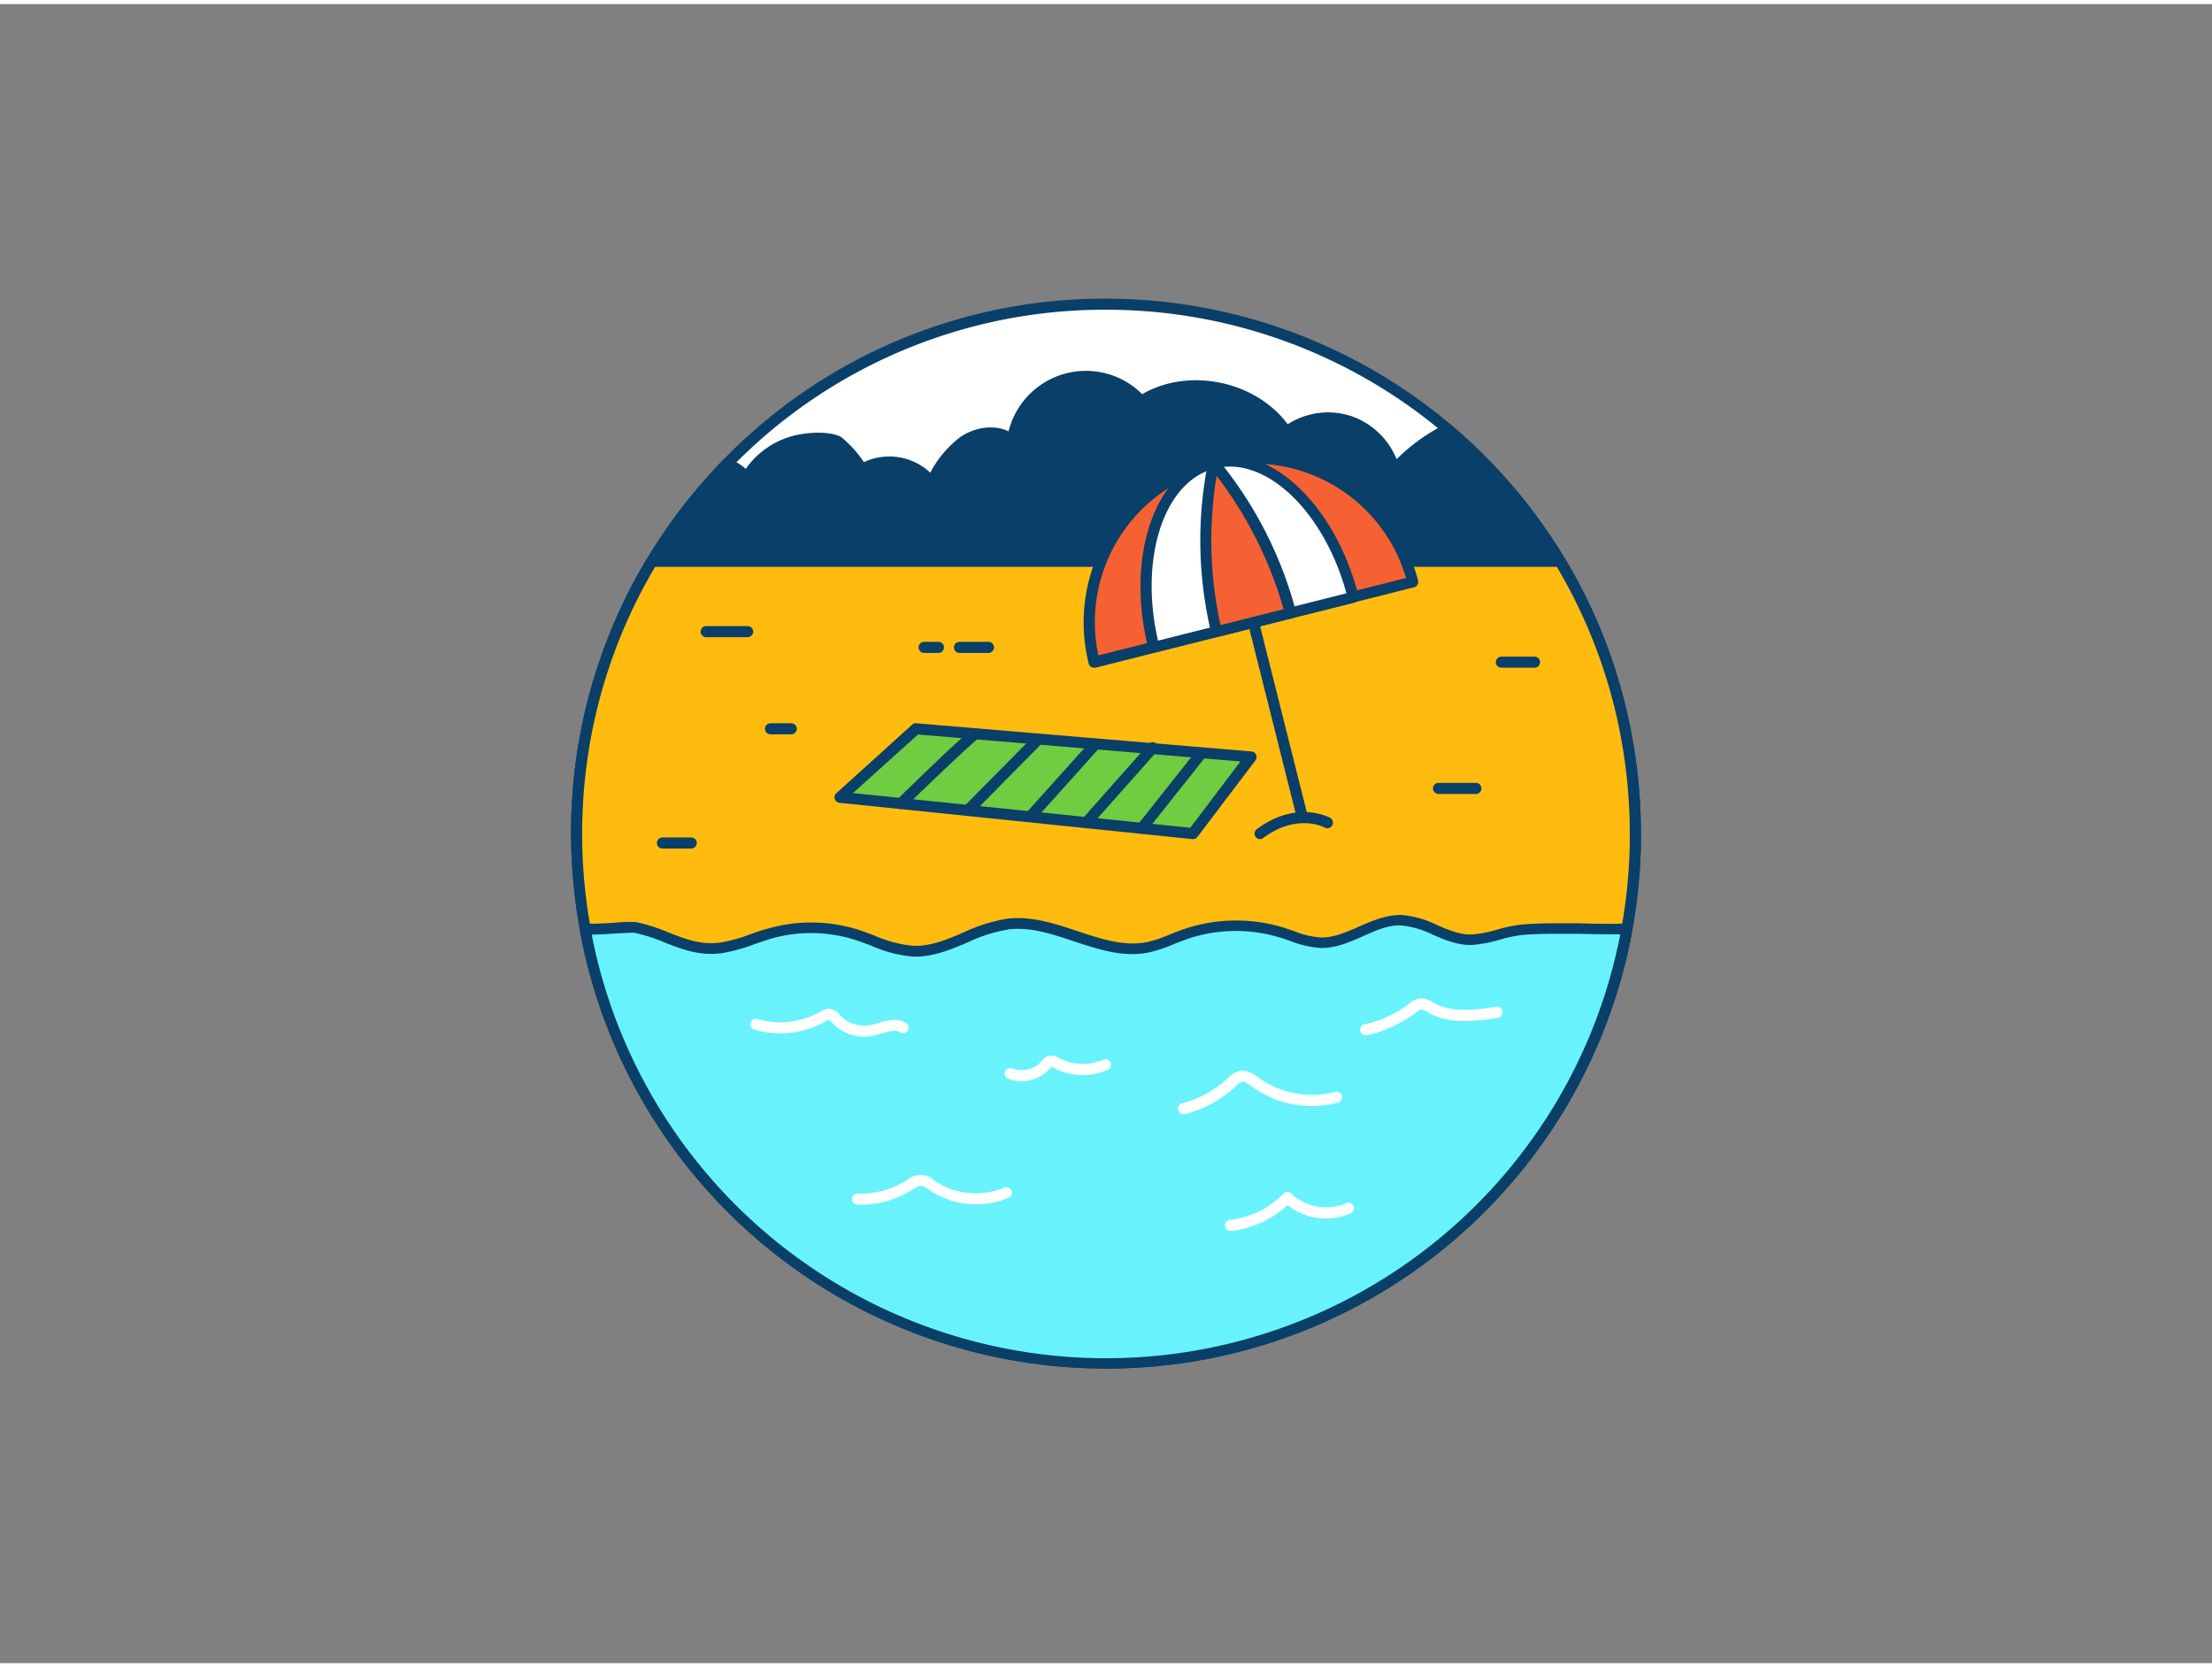 <svg xmlns="http://www.w3.org/2000/svg" viewBox="0 0 400 300" width="406" height="306" class="illustration styles_illustrationTablet__1DWOa"><rect x="0" y="0" width="400" height="300" fill="#808080" stroke="none"/><g id="_537_beach_outline" data-name="#537_beach_outline"><path d="M295.73,150c0,.6,0,1.2,0,1.8a95.71,95.71,0,0,1-156.69,72,96.16,96.16,0,0,1-18.23-20,95.14,95.14,0,0,1-15-36.67A96.3,96.3,0,0,1,104.27,150c0-1.13,0-2.27.06-3.4,0-.78.07-1.56.11-2.33.07-1.21.16-2.42.28-3.62a95.83,95.83,0,0,1,21.8-52q2.39-2.85,5-5.5a95.79,95.79,0,0,1,159.59,37.3A95.83,95.83,0,0,1,295.73,150Z" fill="#fff"></path><path d="M200,246.73a96.84,96.84,0,0,1-80-42.41,95.7,95.7,0,0,1-15.15-37A97.63,97.63,0,0,1,103.27,150c0-1.14,0-2.29.06-3.44,0-.78.07-1.57.11-2.34.08-1.32.17-2.52.28-3.67a98.33,98.33,0,0,1,1.68-10.84A96.88,96.88,0,0,1,125.75,88c1.56-1.86,3.25-3.73,5-5.56A96,96,0,0,1,200,53.27a96.84,96.84,0,0,1,83,47A96.45,96.45,0,0,1,292,120.12a99.12,99.12,0,0,1,2.57,9.59A97.75,97.75,0,0,1,296.73,150c0,.58,0,1.16,0,1.74a96.73,96.73,0,0,1-96.71,95Zm0-191.46a94,94,0,0,0-67.79,28.56c-1.74,1.79-3.4,3.62-4.92,5.44a94.26,94.26,0,0,0-21.57,51.48c-.12,1.12-.21,2.29-.28,3.58,0,.76-.08,1.53-.11,2.31,0,1.11-.06,2.24-.06,3.36a96.4,96.4,0,0,0,1.5,16.91,93.77,93.77,0,0,0,14.85,36.29,94.68,94.68,0,0,0,173.09-51.42c0-.64,0-1.21,0-1.78A94.64,94.64,0,0,0,200,55.27Z" fill="#093f68"></path><path d="M291.08,120.43a35.53,35.53,0,0,1-6.74,10c-4.84,5-11.06,8.52-17.45,11.35C248.38,150,228,153.1,207.82,154.64a355.67,355.67,0,0,1-77.45-2.11,136.53,136.53,0,0,1-26-5.93c0-.78.07-1.56.11-2.33.07-1.21.16-2.42.28-3.62a95.83,95.83,0,0,1,21.8-52q2.39-2.85,5-5.5c2.24,1,3.75,2.1,3.2,3.3a14,14,0,0,1,10.49-7.69c1.85-.29,4.76-.45,6.49.42.58.29,4.65,4.72,4,5.12a9.78,9.78,0,0,1,12.68,2.13c1.58-2.73,3.27-5.54,5.88-7.33s6.41-2.23,8.81-.19a13.41,13.41,0,0,1,23.3-7.08c8.33-5.4,20.81-2.75,26.23,5.56a12.35,12.35,0,0,1,19.52,6.82,32.85,32.85,0,0,1,9.65-7.31,95.83,95.83,0,0,1,29.3,43.55Z" fill="#093f68"></path><path d="M177.94,156.8a337.55,337.55,0,0,1-47.71-3.28c-10.7-1.53-19-3.43-26.23-6a1,1,0,0,1-.67-1c0-.78.07-1.57.11-2.34.08-1.32.17-2.52.28-3.67a98.33,98.33,0,0,1,1.68-10.84A96.88,96.88,0,0,1,125.75,88c1.56-1.86,3.25-3.73,5-5.56a1,1,0,0,1,1.11-.22,9.92,9.92,0,0,1,3,1.83A15.13,15.13,0,0,1,145,77.75c1.39-.22,4.86-.6,7.09.52a21,21,0,0,1,4.13,4.56,10.84,10.84,0,0,1,12,1.9,19.43,19.43,0,0,1,5.48-6.47c2.4-1.64,5.92-2.35,8.68-1a14.41,14.41,0,0,1,24.17-6.72c8.44-4.91,20.5-2.4,26.31,5.44a13.49,13.49,0,0,1,11.69-1.41,13.68,13.68,0,0,1,8,7.73,33.55,33.55,0,0,1,8.77-6.3,1,1,0,0,1,1.1.13,96.82,96.82,0,0,1,29.6,44,1,1,0,0,1,0,.72,36.44,36.44,0,0,1-6.93,10.33c-4.24,4.41-9.88,8.08-17.77,11.57-20.24,9-42.37,11.6-59.39,12.9Q192.68,156.8,177.94,156.8Zm-72.58-10.9a136.15,136.15,0,0,0,25.15,5.64,355.68,355.68,0,0,0,77.23,2.1c16.87-1.28,38.78-3.89,58.75-12.72,7.63-3.39,13.08-6.92,17.13-11.13a34.66,34.66,0,0,0,6.39-9.42,94.89,94.89,0,0,0-28.37-42.3,31.69,31.69,0,0,0-8.77,6.79,1,1,0,0,1-1,.3,1,1,0,0,1-.73-.73,11.35,11.35,0,0,0-17.94-6.27,1,1,0,0,1-1.45-.24c-5.12-7.87-17-10.38-24.85-5.27a1,1,0,0,1-1.29-.17A12.41,12.41,0,0,0,184.07,79a1,1,0,0,1-1.64.62c-2.09-1.78-5.47-1.19-7.6.26-2.33,1.6-3.91,4.12-5.57,7a1,1,0,0,1-.8.5,1,1,0,0,1-.86-.39,8.8,8.8,0,0,0-11.34-1.91h0a1,1,0,0,1-1.54-1A22.91,22.91,0,0,0,151.17,80c-1.34-.67-3.9-.6-5.84-.29a13.06,13.06,0,0,0-9.73,7.11h0a1,1,0,0,1-1.82-.84h0a.18.18,0,0,0,0-.16c0-.12-.35-.69-2.07-1.52-1.56,1.63-3.05,3.29-4.43,4.94a94.26,94.26,0,0,0-21.57,51.48c-.12,1.12-.21,2.29-.28,3.58C105.41,144.85,105.38,145.37,105.36,145.9Z" fill="#093f68"></path><path d="M295.73,150c0,.6,0,1.2,0,1.8a95.38,95.38,0,0,1-34.72,72H139a96.16,96.16,0,0,1-18.23-20,95.14,95.14,0,0,1-15-36.67A96.3,96.3,0,0,1,104.27,150c0-1.92.06-3.84.17-5.73.07-1.21.16-2.42.28-3.62a95.08,95.08,0,0,1,13.18-39.89H282.11a95,95,0,0,1,11.51,29.16A96.2,96.2,0,0,1,295.73,150Z" fill="#ffbc0e"></path><path d="M261,224.78H139a1,1,0,0,1-.64-.23A97.08,97.08,0,0,1,120,204.32a95.7,95.7,0,0,1-15.15-37A97.63,97.63,0,0,1,103.27,150c0-1.88.06-3.83.17-5.79.08-1.31.17-2.51.28-3.66a98.33,98.33,0,0,1,1.68-10.84A95.86,95.86,0,0,1,117,100.24a1,1,0,0,1,.86-.48H282.11a1,1,0,0,1,.86.48,95.88,95.88,0,0,1,11.63,29.47A97.75,97.75,0,0,1,296.73,150c0,.58,0,1.16,0,1.74a96.43,96.43,0,0,1-35.08,72.81A1,1,0,0,1,261,224.78Zm-121.61-2H260.63a94.32,94.32,0,0,0,34.08-71c0-.64,0-1.21,0-1.78a95.08,95.08,0,0,0-2.09-19.87,93.79,93.79,0,0,0-11.1-28.37H118.47a94,94,0,0,0-12.75,39c-.12,1.12-.21,2.29-.28,3.58-.11,1.92-.17,3.83-.17,5.67a96.4,96.4,0,0,0,1.5,16.91,93.77,93.77,0,0,0,14.85,36.29A95,95,0,0,0,139.38,222.78Z" fill="#093f68"></path><path d="M294.21,167.09a95.75,95.75,0,0,1-188.42,0c.09.5,8.19-.31,9-.16,5.54,1,9.6,4.55,15.65,3.7,3-.42,5.86-1.77,8.81-2.62a27.15,27.15,0,0,1,15.52.21c3.44,1.08,6.74,2.86,10.34,3,6,.2,11.27-4.25,17.26-4.93,8.57-1,16.8,5.95,25.25,4.2a47.65,47.65,0,0,0,6.27-2.21,28.4,28.4,0,0,1,18.08-.37c2.26.71,4.5,1.73,6.88,1.77,5.07.09,9.45-4.22,14.51-4.08,4.52.14,8.47,3.81,13,3.52,3-.19,5.89-1.53,8.95-1.8s5.94-.21,8.92-.21C284.77,167.09,294.16,167.36,294.21,167.09Z" fill="#68f3fc"></path><path d="M200,246.73a96.6,96.6,0,0,1-95.19-79.46,1,1,0,0,1,1.5-1c.75.09,3.44-.07,5.08-.17A23.89,23.89,0,0,1,115,166a32.92,32.92,0,0,1,5.93,1.89c3,1.18,5.85,2.3,9.4,1.8a27.84,27.84,0,0,0,5.5-1.55c1-.36,2.09-.73,3.17-1a28.25,28.25,0,0,1,16.09.21c1.06.33,2.1.73,3.11,1.11a22,22,0,0,0,7,1.83c3.08.1,6-1.11,9-2.4a29.6,29.6,0,0,1,8.07-2.52c4.31-.48,8.49.91,12.54,2.25,4.35,1.45,8.47,2.82,12.61,2a24.64,24.64,0,0,0,4.17-1.4c.65-.27,1.31-.53,2-.77a29.33,29.33,0,0,1,18.72-.39l1.6.54a16.24,16.24,0,0,0,5,1.19c2.32,0,4.48-.93,6.79-1.95s5-2.19,7.73-2.13a18.23,18.23,0,0,1,6.53,1.86c2.17.93,4.22,1.8,6.36,1.66a22.77,22.77,0,0,0,4.41-.87,25.43,25.43,0,0,1,4.53-.92c2.63-.23,5.28-.23,7.85-.22h1.15l1,0c5,.12,7.88.14,8.57,0a1,1,0,0,1,.56,0,1,1,0,0,1,.8,1.16h0A96.6,96.6,0,0,1,200,246.73Zm-93-78.46a94.75,94.75,0,0,0,186-.05c-1.41,0-3.78,0-7.77-.11l-1,0h-1.15c-2.53,0-5.14,0-7.68.21a24.57,24.57,0,0,0-4.19.86,25.07,25.07,0,0,1-4.79.94c-2.61.17-5-.84-7.28-1.82a16.58,16.58,0,0,0-5.8-1.7c-2.31-.09-4.53.92-6.86,1.95s-4.88,2.18-7.64,2.13a18.36,18.36,0,0,1-5.62-1.3c-.51-.18-1-.36-1.55-.52a27.3,27.3,0,0,0-17.43.36c-.64.23-1.27.49-1.9.74a26.83,26.83,0,0,1-4.51,1.51c-4.67,1-9.24-.55-13.66-2-4-1.34-7.81-2.6-11.68-2.16a27.46,27.46,0,0,0-7.51,2.37c-3.13,1.32-6.38,2.68-9.89,2.56a23.66,23.66,0,0,1-7.61-2c-1-.37-2-.76-3-1.07a26.29,26.29,0,0,0-14.94-.2c-1,.3-2.05.66-3.05,1a30.44,30.44,0,0,1-5.9,1.64c-4.06.57-7.29-.7-10.4-1.92a30.44,30.44,0,0,0-5.57-1.78c-.28,0-1.85.06-3.1.14C109.45,168.18,108,168.26,107,168.27Zm-.26-1.36Zm186.46,0Zm.12-.31a1.25,1.25,0,0,0-.12.31A1.66,1.66,0,0,1,293.35,166.57Z" fill="#093f68"></path><path d="M235.48,147.82a1,1,0,0,1-1-.76l-17-67.71a1,1,0,0,1,.73-1.22,1,1,0,0,1,1.21.73l17,67.71a1,1,0,0,1-.73,1.22A1,1,0,0,1,235.48,147.82Z" fill="#093f68"></path><path d="M197.87,119a29.7,29.7,0,1,1,57.62-14.47Z" fill="#f56132"></path><path d="M197.87,120a1,1,0,0,1-1-.76,30.71,30.71,0,0,1,59.56-15,1,1,0,0,1-.11.76,1,1,0,0,1-.61.46L198.12,120A1.07,1.07,0,0,1,197.87,120Zm28.81-36.95a28.72,28.72,0,0,0-28.06,34.73l55.64-14A28.76,28.76,0,0,0,226.68,83.09Z" fill="#093f68"></path><path d="M208.66,116.33c-4-15.91.83-30.84,10.79-33.34s21.26,8.37,25.26,24.29Z" fill="#fff"></path><path d="M208.66,117.33a1,1,0,0,1-1-.76c-4.12-16.42,1-31.92,11.51-34.55s22.35,8.59,26.48,25a1,1,0,0,1-.12.76,1,1,0,0,1-.61.46l-36,9A1,1,0,0,1,208.66,117.33Zm13.72-33.7a11.13,11.13,0,0,0-2.69.33c-9.2,2.31-13.72,16.17-10.29,31.15l34.08-8.56C239.82,93.15,230.86,83.63,222.38,83.63Z" fill="#093f68"></path><path d="M220,113.48A71.64,71.64,0,0,1,219.45,83a71.53,71.53,0,0,1,13.92,27.13Z" fill="#f56132"></path><path d="M220,114.48a.94.94,0,0,1-.51-.14,1,1,0,0,1-.46-.61,71.94,71.94,0,0,1-.55-31,1,1,0,0,1,1.73-.43,71.93,71.93,0,0,1,14.14,27.55,1,1,0,0,1-.72,1.21l-13.38,3.36A1.07,1.07,0,0,1,220,114.48Zm0-29.18a71.76,71.76,0,0,0,.7,27l11.42-2.87A72.08,72.08,0,0,0,220,85.3Z" fill="#093f68"></path><polygon points="215.73 150 226.23 136.15 165.6 131.05 151.9 143.44 215.73 150" fill="#70cc40"></polygon><path d="M215.73,151h-.1l-63.83-6.57a1,1,0,0,1-.85-.68,1,1,0,0,1,.28-1.05l13.7-12.39a1,1,0,0,1,.76-.26l60.63,5.1a1,1,0,0,1,.71,1.6l-10.5,13.85A1,1,0,0,1,215.73,151Zm-61.49-8.33,61,6.28,9.07-12L166,132.08Z" fill="#093f68"></path><path d="M162.93,145.57a1,1,0,0,1-.72-.3,1,1,0,0,1,0-1.41c13.33-13,13.74-12.94,14.32-12.89a1,1,0,0,1,.92,1.08,1,1,0,0,1-.64.85c-1.12.76-8.64,7.95-13.21,12.39A1,1,0,0,1,162.93,145.57Z" fill="#093f68"></path><path d="M135.2,114.48h-7.5a1,1,0,0,1,0-2h7.5a1,1,0,0,1,0,2Z" fill="#093f68"></path><path d="M266.89,142.83h-6.76a1,1,0,0,1,0-2h6.76a1,1,0,0,1,0,2Z" fill="#093f68"></path><path d="M277.49,120h-6a1,1,0,0,1,0-2h6a1,1,0,0,1,0,2Z" fill="#093f68"></path><path d="M175,146.81a1,1,0,0,1-.7-.29,1,1,0,0,1,0-1.41l12.76-12.9a1,1,0,1,1,1.42,1.41l-12.75,12.9A1,1,0,0,1,175,146.81Z" fill="#093f68"></path><path d="M155.7,217.1h-.64a1,1,0,0,1-1-1,1,1,0,0,1,1-1,15.59,15.59,0,0,0,8.89-2.42l.13-.08a3.68,3.68,0,0,1,5,.23l.2.13A13.34,13.34,0,0,0,181.62,214a1,1,0,0,1,.78,1.84,15.19,15.19,0,0,1-14.16-1.25l-.21-.14a3,3,0,0,0-1.69-.74,2.72,2.72,0,0,0-1.09.53l-.14.09A17.61,17.61,0,0,1,155.7,217.1Z" fill="#fff"></path><path d="M214.05,200.73a1,1,0,0,1-1-.74,1,1,0,0,1,.71-1.22,19.23,19.23,0,0,0,8.25-4.52l.08-.08a4.35,4.35,0,0,1,2-1.23c1.42-.31,2.64.57,3.52,1.21l.11.07a16.48,16.48,0,0,0,13.7,2.49,1,1,0,1,1,.53,1.93,18.3,18.3,0,0,1-15.41-2.8l-.1-.07c-.67-.49-1.37-1-1.91-.87a2.65,2.65,0,0,0-1,.73l-.09.08a21.16,21.16,0,0,1-9.1,5Z" fill="#fff"></path><path d="M247.07,186.46a1,1,0,0,1-.21-2,20.34,20.34,0,0,0,7.9-3.66,4,4,0,0,1,2.09-1,3.91,3.91,0,0,1,2.25.71l.21.12c3.11,1.75,7.08,1.32,11.21.68a1,1,0,1,1,.31,2c-4.49.69-8.83,1.15-12.51-.92l-.22-.13a2.28,2.28,0,0,0-1.09-.44,2.34,2.34,0,0,0-1,.55,22.28,22.28,0,0,1-8.74,4.07A.78.78,0,0,1,247.07,186.46Z" fill="#fff"></path><path d="M156.35,186.73a8.13,8.13,0,0,1-5.86-2.5l-.1-.11a2.18,2.18,0,0,0-.51-.45,2.22,2.22,0,0,0-.48.23,16.67,16.67,0,0,1-12.91,1.56,1,1,0,1,1,.57-1.91,14.66,14.66,0,0,0,11.31-1.36,2.86,2.86,0,0,1,1.67-.52,2.82,2.82,0,0,1,1.81,1.09l.09.1a6.06,6.06,0,0,0,5.42,1.77,14.2,14.2,0,0,0,1.49-.38c1.59-.45,3.4-1,5,0a1,1,0,1,1-1.06,1.7c-.86-.54-2-.2-3.39.19-.55.15-1.12.32-1.68.42A7.16,7.16,0,0,1,156.35,186.73Z" fill="#fff"></path><path d="M184.68,194.77a6.49,6.49,0,0,1-2.38-.45,1,1,0,0,1-.57-1.29,1,1,0,0,1,1.3-.57,4.91,4.91,0,0,0,5.4-1.38,2.49,2.49,0,0,1,.9-.78,2.41,2.41,0,0,1,2.2.31,9.35,9.35,0,0,0,7.92.3,1,1,0,1,1,.8,1.83,11.22,11.22,0,0,1-9.65-.36,3.31,3.31,0,0,0-.47-.22l-.11.13A7,7,0,0,1,184.68,194.77Z" fill="#fff"></path><path d="M222.58,221.85a1,1,0,0,1-.11-2,15.9,15.9,0,0,0,9.6-4.73,1,1,0,0,1,.7-.31,1,1,0,0,1,.72.29,9.18,9.18,0,0,0,9.93,1.73,1,1,0,0,1,.84,1.82,11.15,11.15,0,0,1-11.44-1.47,17.92,17.92,0,0,1-10.13,4.66Z" fill="#fff"></path><path d="M178.75,117.33H173.5a1,1,0,0,1,0-2h5.25a1,1,0,0,1,0,2Z" fill="#093f68"></path><path d="M125,152.7h-5.21a1,1,0,0,1,0-2H125a1,1,0,0,1,0,2Z" fill="#093f68"></path><path d="M186.4,147.82a1,1,0,0,1-.67-.26,1,1,0,0,1-.07-1.41l11.68-13a1,1,0,0,1,1.49,1.34l-11.68,13A1,1,0,0,1,186.4,147.82Z" fill="#093f68"></path><path d="M196.46,149a1,1,0,0,1-.66-.25,1,1,0,0,1-.09-1.41l12-13.53a1,1,0,0,1,1.42-.09,1,1,0,0,1,.08,1.41l-12,13.53A1,1,0,0,1,196.46,149Z" fill="#093f68"></path><path d="M206.48,150.05a1,1,0,0,1-.62-.22,1,1,0,0,1-.16-1.4l10.83-13.66A1,1,0,0,1,218.1,136l-10.84,13.65A1,1,0,0,1,206.48,150.05Z" fill="#093f68"></path><path d="M227.87,151a1,1,0,0,1-.81-.4,1,1,0,0,1,.21-1.4c7.12-5.31,13-2.19,13.25-2.06a1,1,0,1,1-1,1.76h0c-.2-.11-5-2.61-11.1,1.9A1,1,0,0,1,227.87,151Z" fill="#093f68"></path><path d="M169.7,117.33h-2.59a1,1,0,0,1,0-2h2.59a1,1,0,0,1,0,2Z" fill="#093f68"></path><path d="M143.09,132.05h-3.76a1,1,0,1,1,0-2h3.76a1,1,0,0,1,0,2Z" fill="#093f68"></path></g></svg>